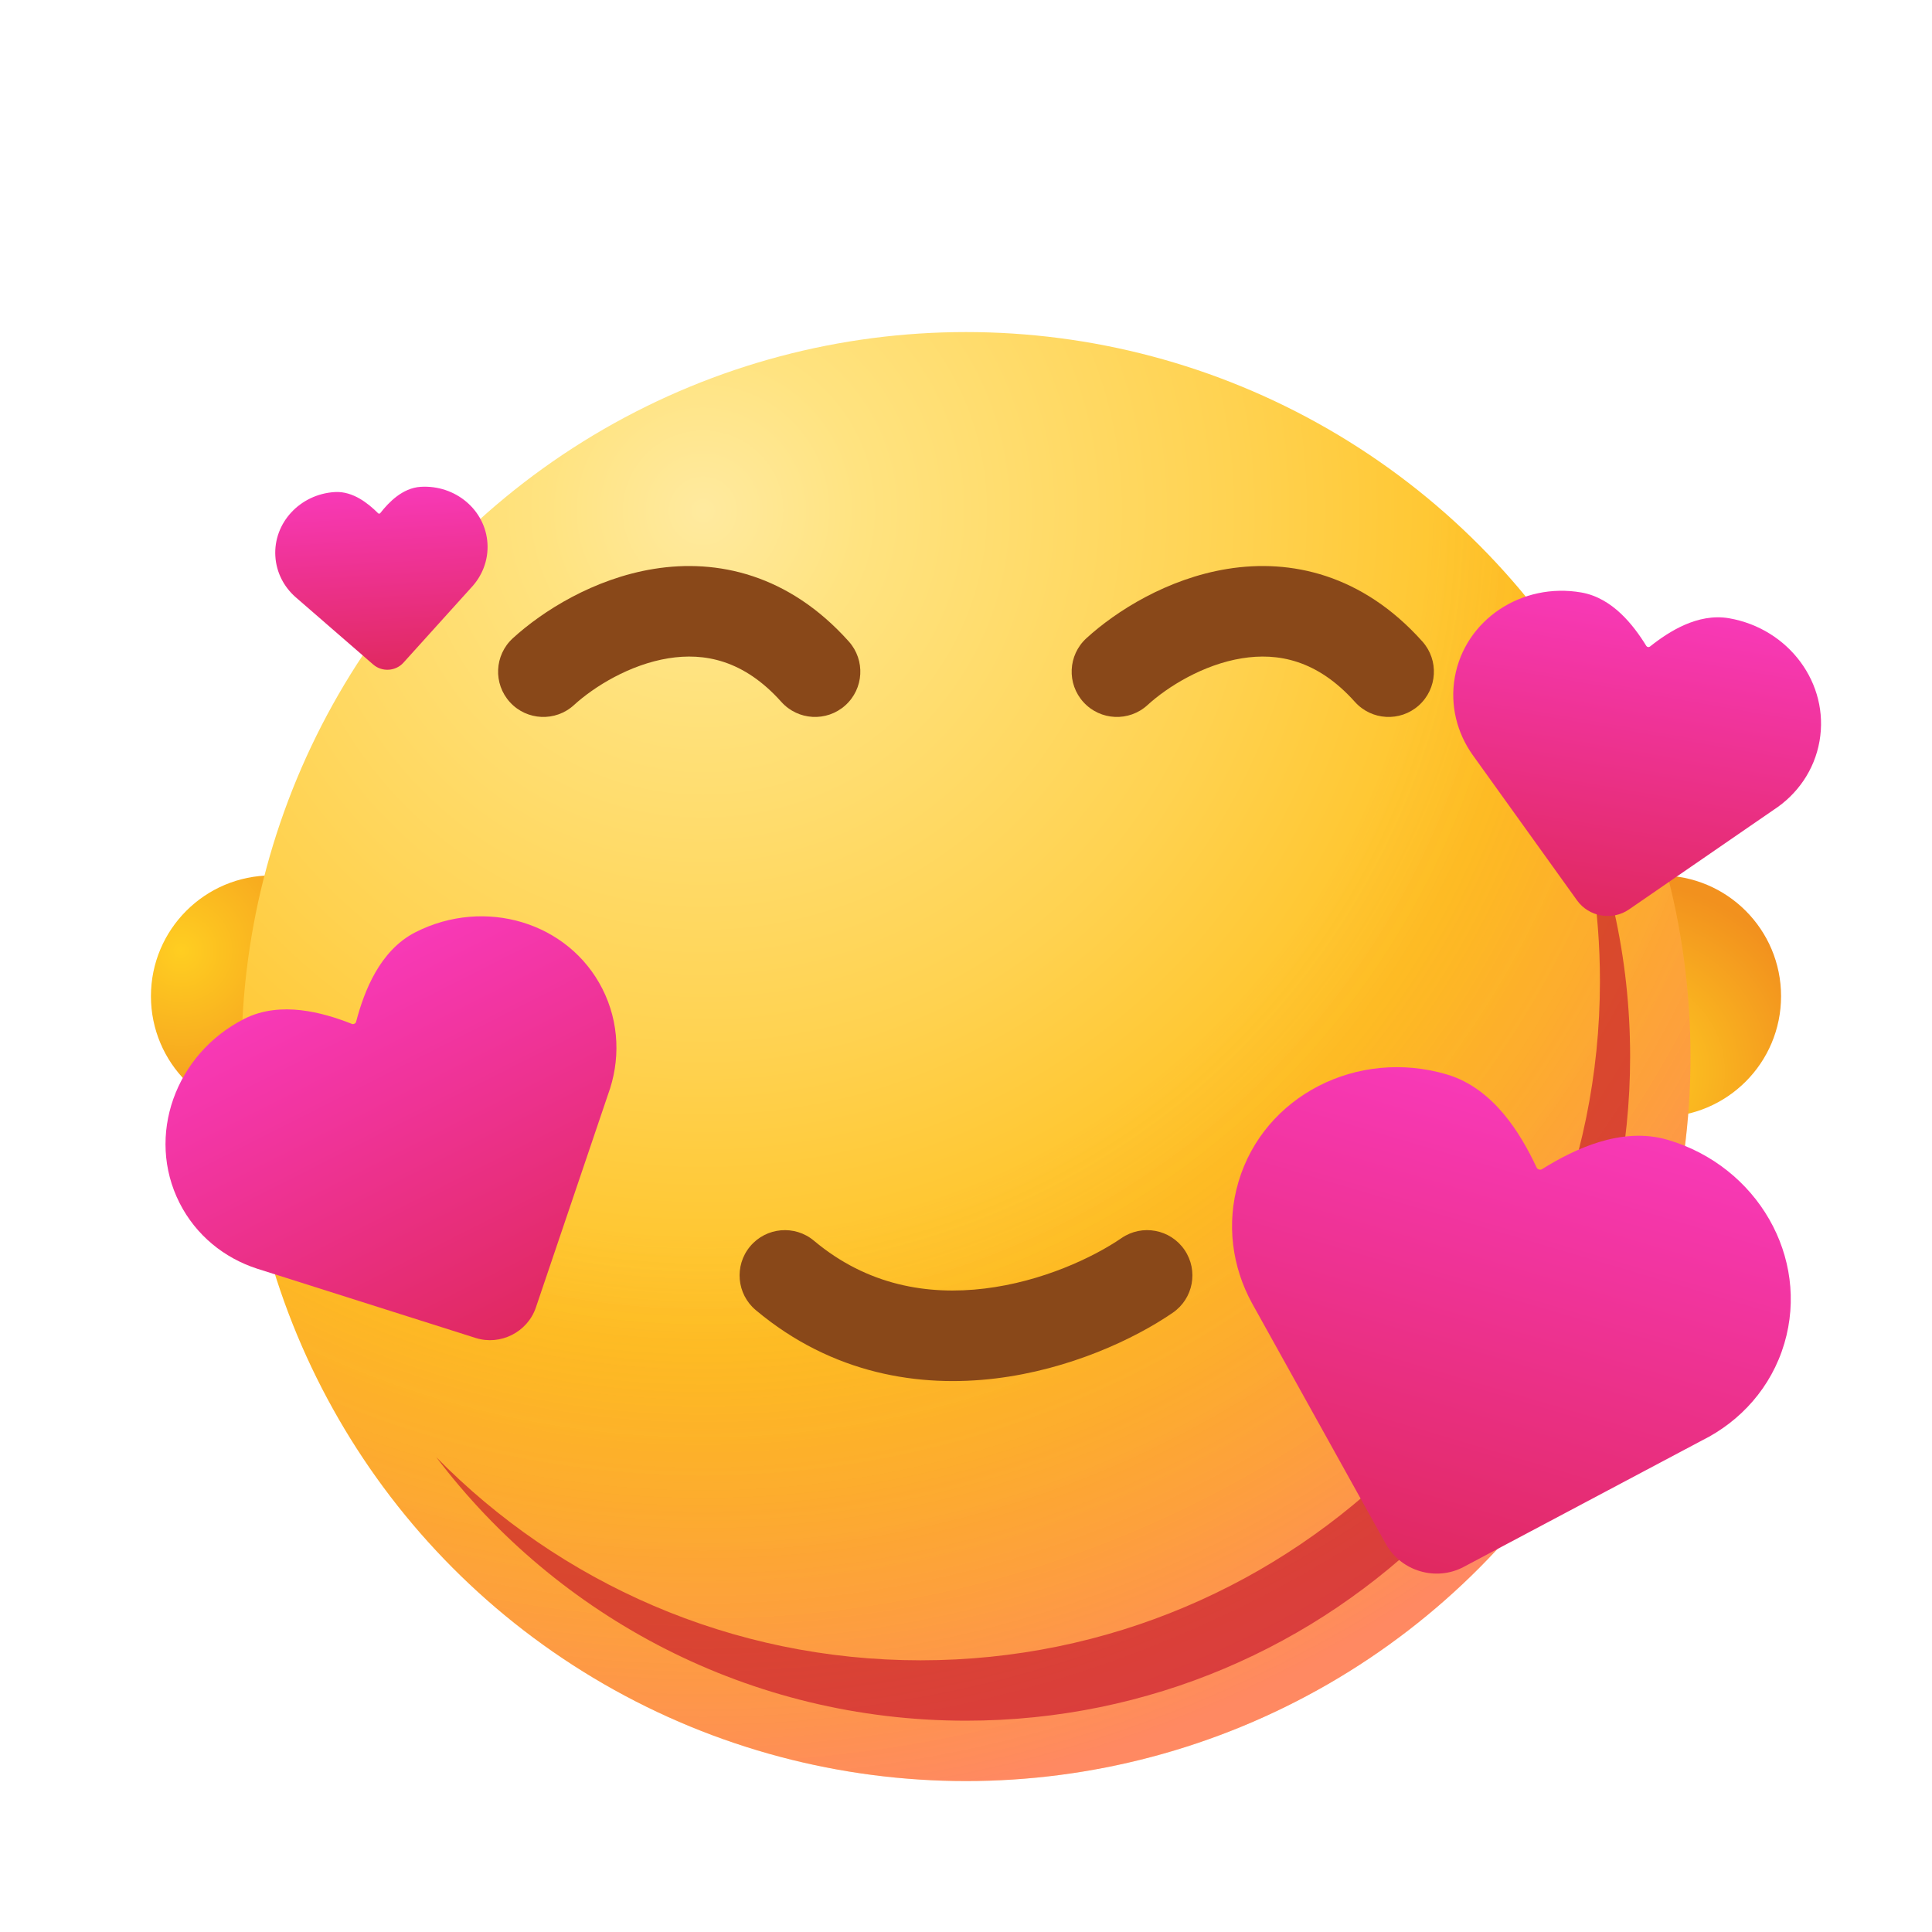 <svg width="1024" height="1024" fill="none" xmlns="http://www.w3.org/2000/svg"><circle cx="144" cy="528" r="64" fill="url(#paint0_radial)"/><circle r="64" transform="matrix(-1 0 0 1 880 528)" fill="url(#paint1_radial)"/><circle cx="512" cy="560" r="384" fill="url(#paint2_radial)"/><circle cx="512" cy="560" r="384" fill="url(#paint3_radial)"/><g filter="url(#filter0_f)"><path d="M488.002 880.001c198.823 0 360.001-161.177 360.001-360 0-37.495-5.733-73.652-16.369-107.642 20.774 44.9 32.366 94.916 32.366 147.64 0 194.405-157.596 352-352 352-114.668 0-216.529-54.829-280.797-139.7 65.316 66.474 156.243 107.702 256.799 107.702z" fill="#C1092A" fill-opacity=".6"/></g><g filter="url(#filter1_ddii)"><path fill-rule="evenodd" clip-rule="evenodd" d="M521.84 662.962c30.576-3.696 57.685-16.532 72.583-26.752 10.93-7.499 25.869-4.717 33.367 6.214 7.499 10.93 4.717 25.869-6.213 33.367-20.303 13.928-54.633 30.069-93.977 34.825-39.921 4.825-86.241-2.032-127.02-36.225-10.157-8.516-11.487-23.654-2.971-33.811s23.654-11.487 33.811-2.97c28.34 23.762 60.42 28.979 90.42 25.352z" fill="#894819"/></g><g filter="url(#filter2_ddii)"><path fill-rule="evenodd" clip-rule="evenodd" d="M354.279 328.906c-20.463 3.298-39.376 15.012-50.08 24.803-9.781 8.946-24.962 8.27-33.908-1.51-8.946-9.781-8.27-24.962 1.511-33.908 15.695-14.356 42.862-31.62 74.839-36.774 33.556-5.408 71.395 2.873 103.247 38.483 8.837 9.879 7.992 25.051-1.887 33.888-9.88 8.837-25.052 7.992-33.889-1.887-19.987-22.346-40.949-26.139-59.833-23.095z" fill="#894819"/></g><g filter="url(#filter3_ddii)"><path fill-rule="evenodd" clip-rule="evenodd" d="M658.279 328.906c-20.463 3.298-39.376 15.012-50.08 24.803-9.781 8.946-24.962 8.27-33.908-1.51-8.946-9.781-8.27-24.962 1.511-33.908 15.695-14.356 42.862-31.62 74.839-36.774 33.556-5.408 71.395 2.873 103.247 38.483 8.837 9.879 7.992 25.051-1.887 33.888-9.88 8.837-25.052 7.992-33.889-1.887-19.987-22.346-40.949-26.139-59.833-23.095z" fill="#894819"/></g><g filter="url(#filter4_d)"><path d="M129.533 523.981c-36.695 18.571-52.282 62.199-34.377 97.58 8.702 17.195 23.716 29.202 41.018 34.828l115.939 36.764c13.134 4.164 27.494-3.105 31.914-16.155l38.219-112.838c6.588-17.869 6.151-38.045-2.949-56.029-17.906-35.381-62.291-48.659-98.987-30.089-9.813 4.967-16.63 13.117-21.403 21.448-4.78 8.345-7.955 17.635-10.166 26.098-.098.374-.362.748-.873 1.007-.51.258-.968.249-1.327.106-8.129-3.23-17.495-6.174-27.05-7.264-9.539-1.088-20.144-.422-29.958 4.544z" fill="url(#paint4_linear)"/></g><g filter="url(#filter5_d)"><path d="M766.887 553.485c-47.368-14.025-96.949 11.243-110.471 56.914-6.572 22.196-3.353 45.061 7.126 64.24l70.986 127.689c8.041 14.465 26.58 19.952 41.199 12.194l126.404-67.078c20.487-10.18 36.736-28.168 43.609-51.381 13.523-45.671-14.309-93.859-61.677-107.884-12.668-3.75-25.342-2.248-36.379 1.096-11.055 3.349-21.486 8.849-30.395 14.42-.393.246-.933.355-1.592.16-.658-.195-1.051-.58-1.248-1.001-4.439-9.523-10.195-19.816-17.644-28.644-7.437-8.814-17.251-16.974-29.918-20.725z" fill="url(#paint5_linear)"/></g><g filter="url(#filter6_d)"><path d="M838.18 298.033c-31.652-5.521-61.797 14.509-67.12 45.027-2.588 14.831 1.202 29.363 9.405 40.972l55.405 77.192c6.277 8.745 18.664 10.904 27.529 4.799l76.655-52.784c12.475-8.109 21.629-20.944 24.335-36.455 5.324-30.518-16.26-59.572-47.911-65.093-8.465-1.476-16.541.441-23.422 3.426-6.892 2.991-13.221 7.324-18.56 11.589-.236.188-.576.299-1.016.222-.441-.077-.723-.296-.881-.553-3.58-5.821-8.068-12.041-13.541-17.188-5.464-5.139-12.414-9.678-20.878-11.154z" fill="url(#paint6_linear)"/></g><g filter="url(#filter7_d)"><path d="M177.445 244.795c-18.405 1.119-32.578 16.304-31.499 34.05.524 8.624 4.569 16.235 10.69 21.628l41.181 35.744c4.666 4.05 11.869 3.611 16.008-.974l35.793-39.647c5.889-6.183 9.296-14.565 8.748-23.584-1.079-17.746-16.986-31.103-35.391-29.984-4.922.299-9.177 2.442-12.623 5.022-3.451 2.584-6.409 5.844-8.824 8.934-.107.136-.282.243-.538.259-.256.015-.443-.07-.566-.192-2.771-2.775-6.102-5.652-9.841-7.799-3.733-2.144-8.216-3.756-13.138-3.457z" fill="url(#paint7_linear)"/></g><defs><filter id="filter0_f" x="159.203" y="340.359" width="776.797" height="643.64" filterUnits="userSpaceOnUse" color-interpolation-filters="sRGB"><feFlood flood-opacity="0" result="BackgroundImageFix"/><feBlend in="SourceGraphic" in2="BackgroundImageFix" result="shape"/><feGaussianBlur stdDeviation="36" result="effect1_foregroundBlur"/></filter><filter id="filter1_ddii" x="360" y="615.998" width="304.002" height="143.997" filterUnits="userSpaceOnUse" color-interpolation-filters="sRGB"><feFlood flood-opacity="0" result="BackgroundImageFix"/><feColorMatrix in="SourceAlpha" values="0 0 0 0 0 0 0 0 0 0 0 0 0 0 0 0 0 0 127 0" result="hardAlpha"/><feOffset dy="16"/><feGaussianBlur stdDeviation="16"/><feColorMatrix values="0 0 0 0 0.282 0 0 0 0 0.055 0 0 0 0 0.302 0 0 0 0.2 0"/><feBlend in2="BackgroundImageFix" result="effect1_dropShadow"/><feColorMatrix in="SourceAlpha" values="0 0 0 0 0 0 0 0 0 0 0 0 0 0 0 0 0 0 127 0" result="hardAlpha"/><feOffset dy="4"/><feGaussianBlur stdDeviation="4"/><feComposite in2="hardAlpha" operator="out"/><feColorMatrix values="0 0 0 0 0.282 0 0 0 0 0.055 0 0 0 0 0.302 0 0 0 0.2 0"/><feBlend in2="effect1_dropShadow" result="effect2_dropShadow"/><feBlend in="SourceGraphic" in2="effect2_dropShadow" result="shape"/><feColorMatrix in="SourceAlpha" values="0 0 0 0 0 0 0 0 0 0 0 0 0 0 0 0 0 0 127 0" result="hardAlpha"/><feOffset dx="6" dy="6"/><feGaussianBlur stdDeviation="16"/><feComposite in2="hardAlpha" operator="arithmetic" k2="-1" k3="1"/><feColorMatrix values="0 0 0 0 0.763 0 0 0 0 0.389 0 0 0 0 0.122 0 0 0 1 0"/><feBlend in2="shape" result="effect3_innerShadow"/><feColorMatrix in="SourceAlpha" values="0 0 0 0 0 0 0 0 0 0 0 0 0 0 0 0 0 0 127 0" result="hardAlpha"/><feOffset dx="-6" dy="-6"/><feGaussianBlur stdDeviation="16"/><feComposite in2="hardAlpha" operator="arithmetic" k2="-1" k3="1"/><feColorMatrix values="0 0 0 0 0.354 0 0 0 0 0.18 0 0 0 0 0.054 0 0 0 1 0"/><feBlend in2="effect3_innerShadow" result="effect4_innerShadow"/></filter><filter id="filter2_ddii" x="232" y="264.007" width="256" height="143.994" filterUnits="userSpaceOnUse" color-interpolation-filters="sRGB"><feFlood flood-opacity="0" result="BackgroundImageFix"/><feColorMatrix in="SourceAlpha" values="0 0 0 0 0 0 0 0 0 0 0 0 0 0 0 0 0 0 127 0" result="hardAlpha"/><feOffset dy="16"/><feGaussianBlur stdDeviation="16"/><feColorMatrix values="0 0 0 0 0.282 0 0 0 0 0.055 0 0 0 0 0.302 0 0 0 0.2 0"/><feBlend in2="BackgroundImageFix" result="effect1_dropShadow"/><feColorMatrix in="SourceAlpha" values="0 0 0 0 0 0 0 0 0 0 0 0 0 0 0 0 0 0 127 0" result="hardAlpha"/><feOffset dy="4"/><feGaussianBlur stdDeviation="4"/><feComposite in2="hardAlpha" operator="out"/><feColorMatrix values="0 0 0 0 0.282 0 0 0 0 0.055 0 0 0 0 0.302 0 0 0 0.2 0"/><feBlend in2="effect1_dropShadow" result="effect2_dropShadow"/><feBlend in="SourceGraphic" in2="effect2_dropShadow" result="shape"/><feColorMatrix in="SourceAlpha" values="0 0 0 0 0 0 0 0 0 0 0 0 0 0 0 0 0 0 127 0" result="hardAlpha"/><feOffset dx="6" dy="6"/><feGaussianBlur stdDeviation="16"/><feComposite in2="hardAlpha" operator="arithmetic" k2="-1" k3="1"/><feColorMatrix values="0 0 0 0 0.763 0 0 0 0 0.389 0 0 0 0 0.122 0 0 0 1 0"/><feBlend in2="shape" result="effect3_innerShadow"/><feColorMatrix in="SourceAlpha" values="0 0 0 0 0 0 0 0 0 0 0 0 0 0 0 0 0 0 127 0" result="hardAlpha"/><feOffset dx="-6" dy="-6"/><feGaussianBlur stdDeviation="16"/><feComposite in2="hardAlpha" operator="arithmetic" k2="-1" k3="1"/><feColorMatrix values="0 0 0 0 0.354 0 0 0 0 0.18 0 0 0 0 0.054 0 0 0 1 0"/><feBlend in2="effect3_innerShadow" result="effect4_innerShadow"/></filter><filter id="filter3_ddii" x="536" y="264.007" width="256" height="143.994" filterUnits="userSpaceOnUse" color-interpolation-filters="sRGB"><feFlood flood-opacity="0" result="BackgroundImageFix"/><feColorMatrix in="SourceAlpha" values="0 0 0 0 0 0 0 0 0 0 0 0 0 0 0 0 0 0 127 0" result="hardAlpha"/><feOffset dy="16"/><feGaussianBlur stdDeviation="16"/><feColorMatrix values="0 0 0 0 0.282 0 0 0 0 0.055 0 0 0 0 0.302 0 0 0 0.2 0"/><feBlend in2="BackgroundImageFix" result="effect1_dropShadow"/><feColorMatrix in="SourceAlpha" values="0 0 0 0 0 0 0 0 0 0 0 0 0 0 0 0 0 0 127 0" result="hardAlpha"/><feOffset dy="4"/><feGaussianBlur stdDeviation="4"/><feComposite in2="hardAlpha" operator="out"/><feColorMatrix values="0 0 0 0 0.282 0 0 0 0 0.055 0 0 0 0 0.302 0 0 0 0.2 0"/><feBlend in2="effect1_dropShadow" result="effect2_dropShadow"/><feBlend in="SourceGraphic" in2="effect2_dropShadow" result="shape"/><feColorMatrix in="SourceAlpha" values="0 0 0 0 0 0 0 0 0 0 0 0 0 0 0 0 0 0 127 0" result="hardAlpha"/><feOffset dx="6" dy="6"/><feGaussianBlur stdDeviation="16"/><feComposite in2="hardAlpha" operator="arithmetic" k2="-1" k3="1"/><feColorMatrix values="0 0 0 0 0.763 0 0 0 0 0.389 0 0 0 0 0.122 0 0 0 1 0"/><feBlend in2="shape" result="effect3_innerShadow"/><feColorMatrix in="SourceAlpha" values="0 0 0 0 0 0 0 0 0 0 0 0 0 0 0 0 0 0 127 0" result="hardAlpha"/><feOffset dx="-6" dy="-6"/><feGaussianBlur stdDeviation="16"/><feComposite in2="hardAlpha" operator="arithmetic" k2="-1" k3="1"/><feColorMatrix values="0 0 0 0 0.354 0 0 0 0 0.18 0 0 0 0 0.054 0 0 0 1 0"/><feBlend in2="effect3_innerShadow" result="effect4_innerShadow"/></filter><filter id="filter4_d" x="71.721" y="469.662" width="271.002" height="256.666" filterUnits="userSpaceOnUse" color-interpolation-filters="sRGB"><feFlood flood-opacity="0" result="BackgroundImageFix"/><feColorMatrix in="SourceAlpha" values="0 0 0 0 0 0 0 0 0 0 0 0 0 0 0 0 0 0 127 0" result="hardAlpha"/><feOffset dy="16"/><feGaussianBlur stdDeviation="8"/><feComposite in2="hardAlpha" operator="out"/><feColorMatrix values="0 0 0 0 0.688 0 0 0 0 0.024 0 0 0 0 0.502 0 0 0 0.4 0"/><feBlend in2="BackgroundImageFix" result="effect1_dropShadow"/><feBlend in="SourceGraphic" in2="effect1_dropShadow" result="shape"/></filter><filter id="filter5_d" x="637.004" y="549.616" width="328.154" height="300.43" filterUnits="userSpaceOnUse" color-interpolation-filters="sRGB"><feFlood flood-opacity="0" result="BackgroundImageFix"/><feColorMatrix in="SourceAlpha" values="0 0 0 0 0 0 0 0 0 0 0 0 0 0 0 0 0 0 127 0" result="hardAlpha"/><feOffset dy="16"/><feGaussianBlur stdDeviation="8"/><feComposite in2="hardAlpha" operator="out"/><feColorMatrix values="0 0 0 0 0.688 0 0 0 0 0.024 0 0 0 0 0.502 0 0 0 0.4 0"/><feBlend in2="BackgroundImageFix" result="effect1_dropShadow"/><feBlend in="SourceGraphic" in2="effect1_dropShadow" result="shape"/></filter><filter id="filter6_d" x="754.256" y="297.118" width="226.939" height="204.377" filterUnits="userSpaceOnUse" color-interpolation-filters="sRGB"><feFlood flood-opacity="0" result="BackgroundImageFix"/><feColorMatrix in="SourceAlpha" values="0 0 0 0 0 0 0 0 0 0 0 0 0 0 0 0 0 0 127 0" result="hardAlpha"/><feOffset dy="16"/><feGaussianBlur stdDeviation="8"/><feComposite in2="hardAlpha" operator="out"/><feColorMatrix values="0 0 0 0 0.688 0 0 0 0 0.024 0 0 0 0 0.502 0 0 0 0.4 0"/><feBlend in2="BackgroundImageFix" result="effect1_dropShadow"/><feBlend in="SourceGraphic" in2="effect1_dropShadow" result="shape"/></filter><filter id="filter7_d" x="129.889" y="241.962" width="144.535" height="129.027" filterUnits="userSpaceOnUse" color-interpolation-filters="sRGB"><feFlood flood-opacity="0" result="BackgroundImageFix"/><feColorMatrix in="SourceAlpha" values="0 0 0 0 0 0 0 0 0 0 0 0 0 0 0 0 0 0 127 0" result="hardAlpha"/><feOffset dy="16"/><feGaussianBlur stdDeviation="8"/><feComposite in2="hardAlpha" operator="out"/><feColorMatrix values="0 0 0 0 0.688 0 0 0 0 0.024 0 0 0 0 0.502 0 0 0 0.4 0"/><feBlend in2="BackgroundImageFix" result="effect1_dropShadow"/><feBlend in="SourceGraphic" in2="effect1_dropShadow" result="shape"/></filter><radialGradient id="paint0_radial" cx="0" cy="0" r="1" gradientUnits="userSpaceOnUse" gradientTransform="rotate(61.389 -376.505 332.858) scale(100.24)"><stop stop-color="#FFCE21"/><stop offset="1" stop-color="#F2911E"/></radialGradient><radialGradient id="paint1_radial" cx="0" cy="0" r="1" gradientUnits="userSpaceOnUse" gradientTransform="rotate(61.389 -25.69 33.476) scale(100.24)"><stop stop-color="#FFCE21"/><stop offset="1" stop-color="#F2911E"/></radialGradient><radialGradient id="paint2_radial" cx="0" cy="0" r="1" gradientUnits="userSpaceOnUse" gradientTransform="rotate(78.559 21.72 365.859) scale(685.624)"><stop stop-color="#FFEA9F"/><stop offset=".123" stop-color="#FFE380"/><stop offset=".416" stop-color="#FFD250"/><stop offset=".644" stop-color="#FFC122"/><stop offset="1" stop-color="#FFB422"/></radialGradient><radialGradient id="paint3_radial" cx="0" cy="0" r="1" gradientUnits="userSpaceOnUse" gradientTransform="rotate(78.559 21.72 365.859) scale(685.624)"><stop offset=".557" stop-color="#E35D12" stop-opacity="0"/><stop offset="1" stop-color="#FF24F6" stop-opacity=".3"/></radialGradient><linearGradient id="paint4_linear" x1="174.922" y1="501.012" x2="271.337" y2="691.531" gradientUnits="userSpaceOnUse"><stop stop-color="#F839B7"/><stop offset="1" stop-color="#E02960"/></linearGradient><linearGradient id="paint5_linear" x1="825.475" y1="570.832" x2="752.66" y2="816.758" gradientUnits="userSpaceOnUse"><stop stop-color="#F839B7"/><stop offset="1" stop-color="#E02960"/></linearGradient><linearGradient id="paint6_linear" x1="877.329" y1="304.862" x2="848.663" y2="469.192" gradientUnits="userSpaceOnUse"><stop stop-color="#F839B7"/><stop offset="1" stop-color="#E02960"/></linearGradient><linearGradient id="paint7_linear" x1="200.21" y1="243.411" x2="206.018" y2="338.968" gradientUnits="userSpaceOnUse"><stop stop-color="#F839B7"/><stop offset="1" stop-color="#E02960"/></linearGradient></defs></svg>